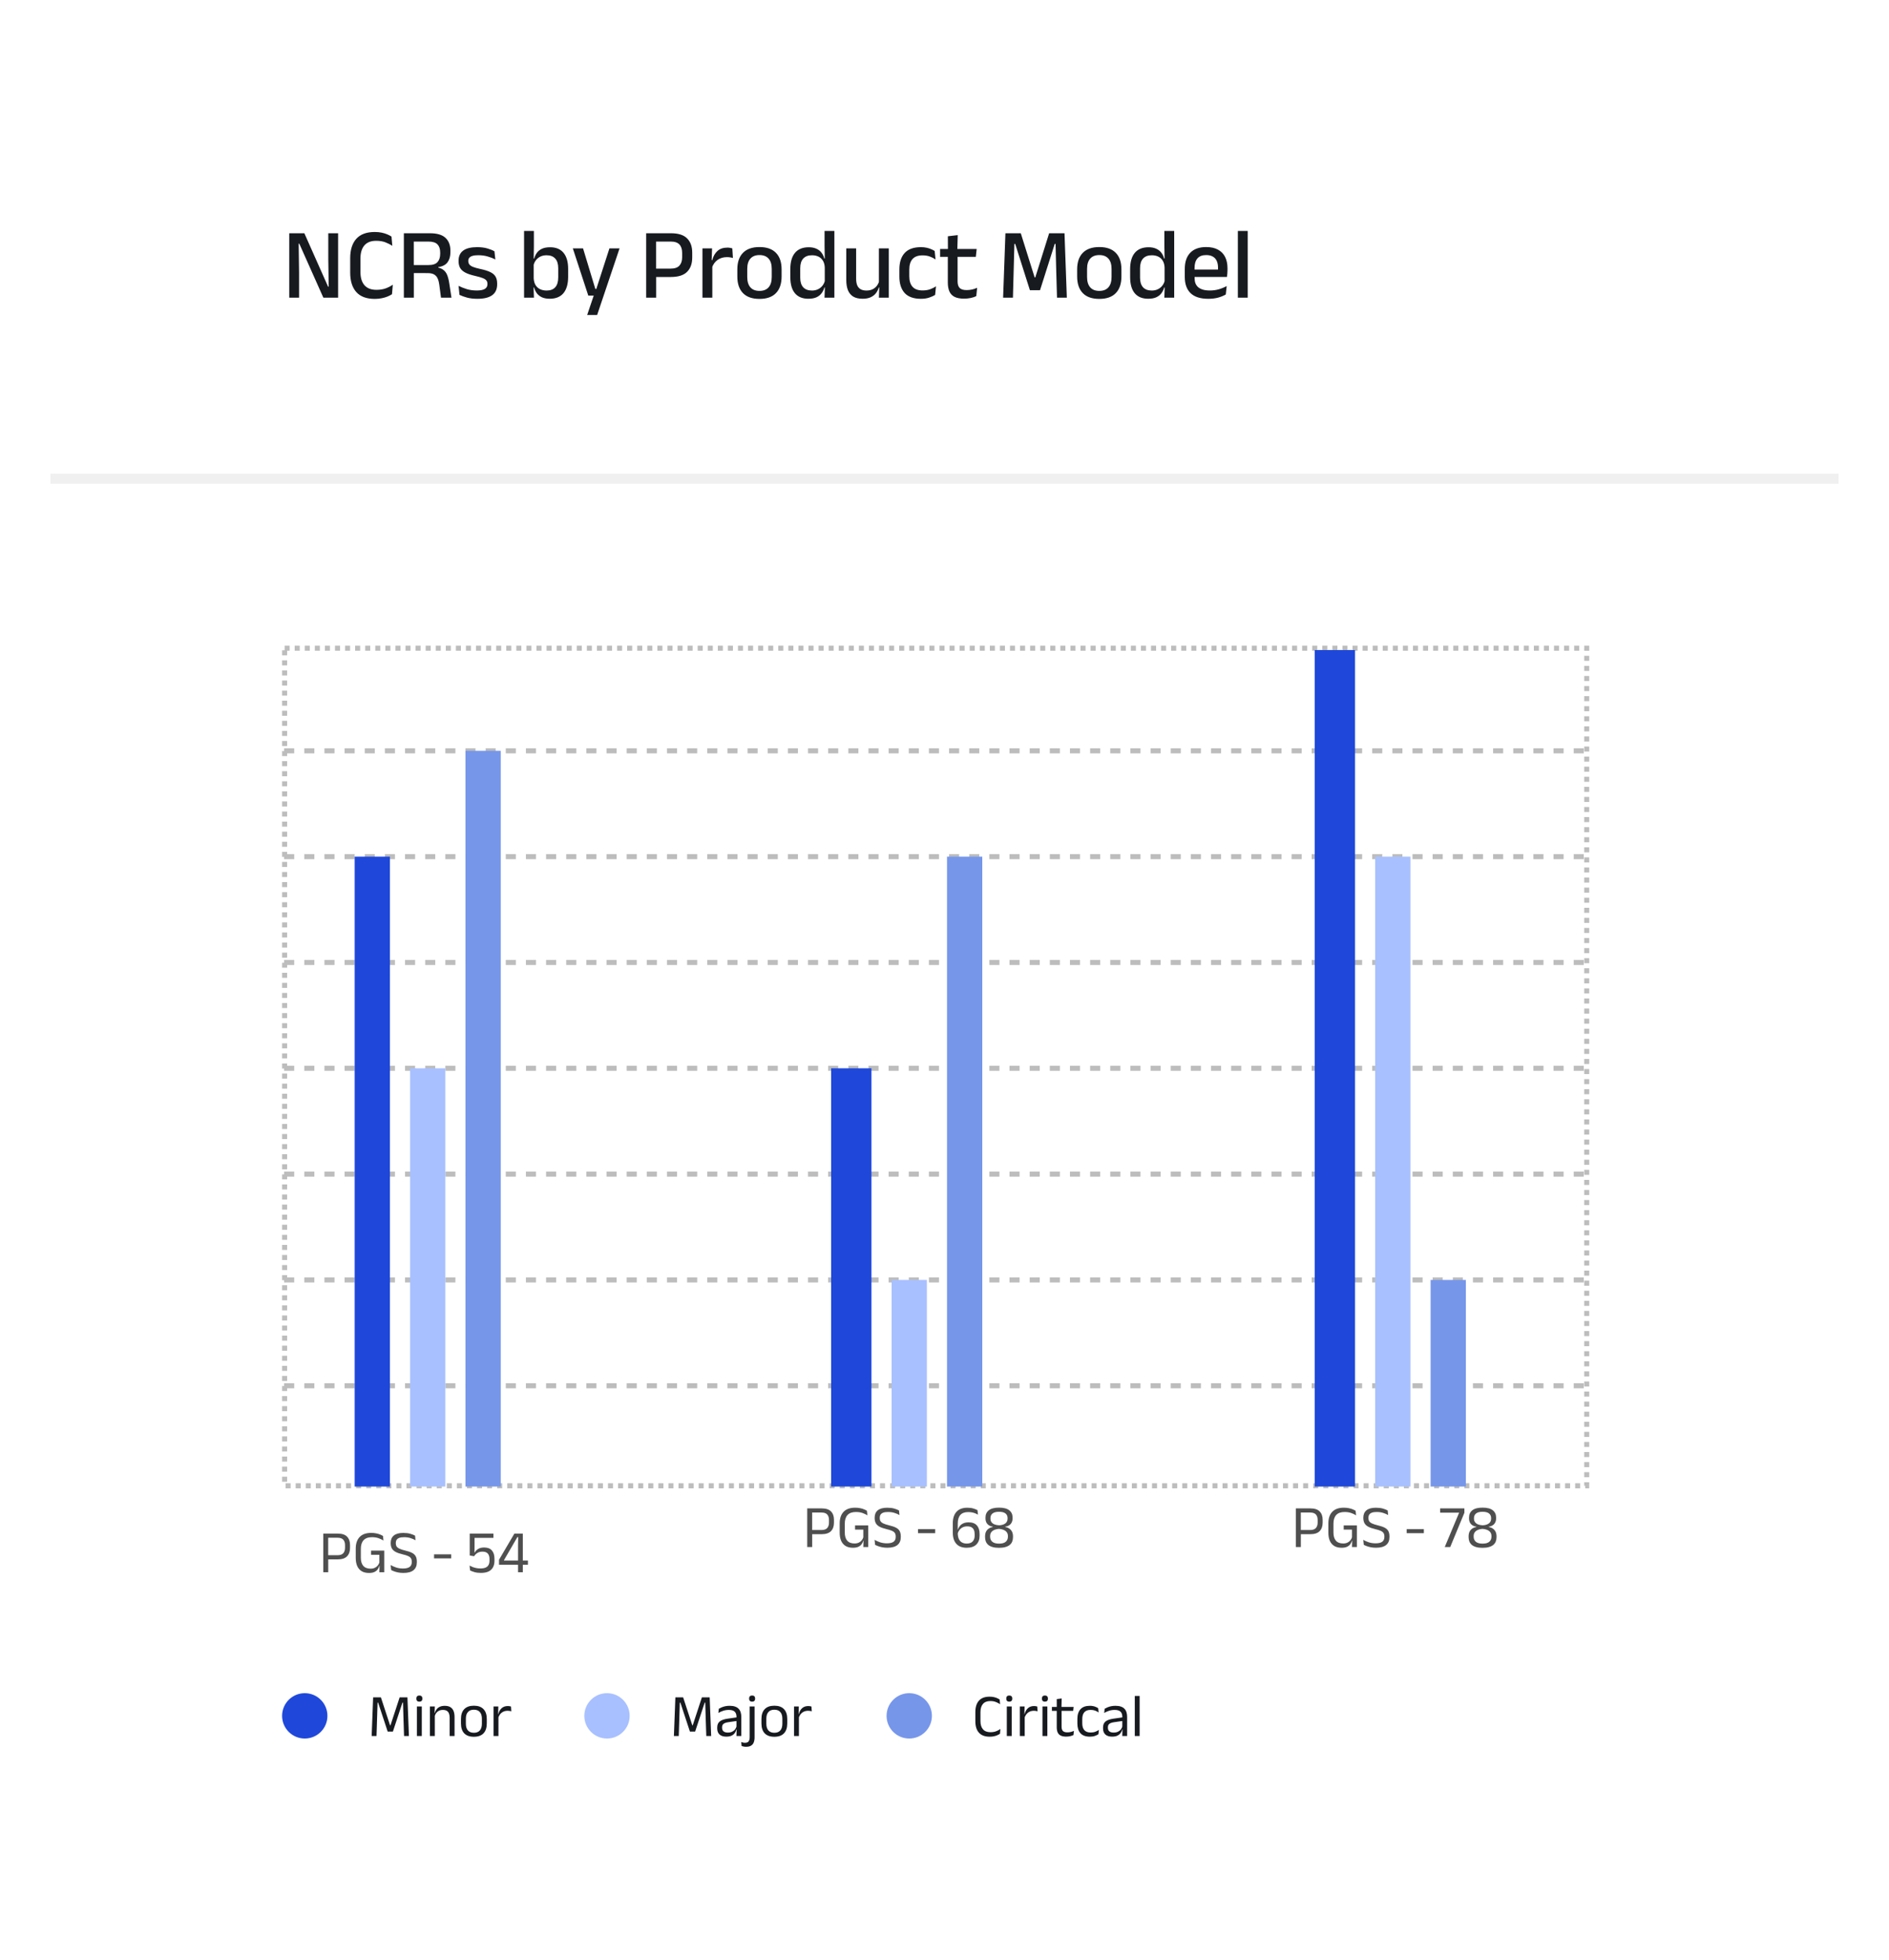 <svg width="375" height="389" viewBox="0 0 375 389" fill="none" xmlns="http://www.w3.org/2000/svg">
<g filter="url(#filter0_d_64_6815)">
<rect x="10" y="8" width="355" height="369" rx="14" fill="white"/>
</g>
<path d="M60.42 46.286L65.13 56.886H65.25L65.17 51.366V46.286H67.12V59.066H64.19L59.41 48.346H59.29L59.37 54.096V59.066H57.42V46.286H60.42ZM74.399 59.316C72.766 59.316 71.542 58.863 70.729 57.956C69.922 57.05 69.519 55.76 69.519 54.086V51.246C69.519 49.58 69.922 48.296 70.729 47.396C71.542 46.489 72.766 46.036 74.399 46.036C74.899 46.036 75.356 46.08 75.769 46.166C76.182 46.253 76.552 46.366 76.879 46.506C77.206 46.646 77.486 46.793 77.719 46.946L77.879 48.786C77.486 48.52 77.029 48.286 76.509 48.086C75.989 47.886 75.376 47.786 74.669 47.786C73.642 47.786 72.866 48.09 72.339 48.696C71.819 49.303 71.559 50.163 71.559 51.276V54.016C71.559 55.123 71.822 55.983 72.349 56.596C72.882 57.209 73.676 57.516 74.729 57.516C75.422 57.516 76.036 57.419 76.569 57.226C77.109 57.026 77.579 56.783 77.979 56.496L77.819 58.386C77.586 58.539 77.299 58.69 76.959 58.836C76.626 58.976 76.242 59.09 75.809 59.176C75.382 59.27 74.912 59.316 74.399 59.316ZM87.544 59.066L87.204 56.476C87.144 56.003 87.037 55.599 86.884 55.266C86.737 54.926 86.507 54.663 86.194 54.476C85.881 54.289 85.444 54.196 84.884 54.196L81.554 54.186V52.606L85.094 52.596C85.914 52.596 86.501 52.4 86.854 52.006C87.207 51.613 87.384 51.066 87.384 50.366V50.086C87.384 49.4 87.204 48.87 86.844 48.496C86.484 48.123 85.887 47.936 85.054 47.936H81.514V46.286H85.334C86.754 46.286 87.787 46.59 88.434 47.196C89.087 47.803 89.414 48.65 89.414 49.736V50.056C89.414 50.863 89.227 51.523 88.854 52.036C88.487 52.55 87.871 52.873 87.004 53.006V53.266L86.164 52.976C86.904 53.029 87.474 53.19 87.874 53.456C88.281 53.723 88.577 54.09 88.764 54.556C88.951 55.023 89.094 55.59 89.194 56.256L89.624 59.066H87.544ZM80.174 59.066V46.286H82.144V53.156L82.154 53.906V59.066H80.174ZM94.775 59.296C93.988 59.296 93.298 59.216 92.705 59.056C92.112 58.889 91.615 58.709 91.215 58.516L91.035 56.726C91.528 56.973 92.072 57.19 92.665 57.376C93.258 57.556 93.925 57.646 94.665 57.646C95.378 57.646 95.905 57.543 96.245 57.336C96.592 57.123 96.765 56.809 96.765 56.396V56.316C96.765 56.05 96.695 55.83 96.555 55.656C96.415 55.476 96.165 55.316 95.805 55.176C95.452 55.036 94.948 54.893 94.295 54.746C93.475 54.559 92.828 54.34 92.355 54.086C91.882 53.833 91.542 53.523 91.335 53.156C91.135 52.783 91.035 52.336 91.035 51.816V51.726C91.035 50.846 91.342 50.179 91.955 49.726C92.568 49.273 93.488 49.046 94.715 49.046C95.488 49.046 96.162 49.13 96.735 49.296C97.308 49.463 97.782 49.653 98.155 49.866L98.335 51.496C97.888 51.256 97.378 51.056 96.805 50.896C96.238 50.73 95.608 50.646 94.915 50.646C94.442 50.646 94.062 50.693 93.775 50.786C93.488 50.873 93.282 50.999 93.155 51.166C93.028 51.326 92.965 51.52 92.965 51.746V51.816C92.965 52.063 93.032 52.279 93.165 52.466C93.298 52.646 93.535 52.809 93.875 52.956C94.222 53.096 94.702 53.233 95.315 53.366C96.142 53.539 96.802 53.743 97.295 53.976C97.788 54.209 98.145 54.51 98.365 54.876C98.585 55.236 98.695 55.703 98.695 56.276V56.426C98.695 57.38 98.368 58.096 97.715 58.576C97.062 59.056 96.082 59.296 94.775 59.296ZM109.127 59.286C108.547 59.286 108.047 59.196 107.627 59.016C107.207 58.83 106.864 58.569 106.597 58.236C106.337 57.896 106.147 57.503 106.027 57.056H105.377L105.947 55.206C105.974 55.753 106.097 56.209 106.317 56.576C106.537 56.936 106.837 57.206 107.217 57.386C107.597 57.566 108.03 57.656 108.517 57.656C109.264 57.656 109.834 57.44 110.227 57.006C110.62 56.566 110.817 55.913 110.817 55.046V53.216C110.817 52.376 110.617 51.739 110.217 51.306C109.824 50.873 109.25 50.656 108.497 50.656C108.037 50.656 107.63 50.743 107.277 50.916C106.924 51.09 106.63 51.326 106.397 51.626C106.17 51.919 106.01 52.256 105.917 52.636L105.487 51.296H106.047C106.16 50.883 106.337 50.51 106.577 50.176C106.824 49.836 107.16 49.566 107.587 49.366C108.014 49.166 108.554 49.066 109.207 49.066C110.374 49.066 111.26 49.433 111.867 50.166C112.48 50.9 112.787 51.969 112.787 53.376V54.926C112.787 56.346 112.477 57.429 111.857 58.176C111.237 58.916 110.327 59.286 109.127 59.286ZM104.037 59.066V45.826H105.987V48.946L105.937 51.756L105.947 52.096V56.156L105.917 56.776L105.997 59.066H104.037ZM119.274 57.336L118.234 57.786L120.984 49.286H122.994L118.544 62.506H116.564L118.114 57.916L118.994 58.656H116.784L113.714 49.286H115.744L118.184 57.336H119.274ZM129.599 54.966V53.306H133.129C133.929 53.306 134.509 53.109 134.869 52.716C135.236 52.316 135.419 51.763 135.419 51.056V50.186C135.419 49.459 135.239 48.903 134.879 48.516C134.519 48.13 133.943 47.936 133.149 47.936H129.589V46.286H133.189C134.656 46.286 135.726 46.626 136.399 47.306C137.079 47.98 137.419 48.923 137.419 50.136V51.106C137.419 52.319 137.079 53.266 136.399 53.946C135.719 54.626 134.646 54.966 133.179 54.966H129.599ZM128.279 59.066V46.286H130.249V53.796L130.259 54.696V59.066H128.279ZM141.327 53.156L140.907 51.626H141.387C141.594 50.853 141.94 50.246 142.427 49.806C142.914 49.359 143.577 49.136 144.417 49.136C144.617 49.136 144.794 49.153 144.947 49.186C145.107 49.213 145.25 49.246 145.377 49.286L145.497 51.196C145.337 51.143 145.157 51.103 144.957 51.076C144.757 51.043 144.54 51.026 144.307 51.026C143.594 51.026 142.977 51.209 142.457 51.576C141.937 51.943 141.56 52.469 141.327 53.156ZM139.447 59.066V49.286H141.357L141.267 52.136L141.407 52.276V59.066H139.447ZM150.772 59.316C149.332 59.316 148.238 58.933 147.492 58.166C146.745 57.4 146.372 56.296 146.372 54.856V53.466C146.372 52.033 146.745 50.936 147.492 50.176C148.238 49.41 149.332 49.026 150.772 49.026C152.212 49.026 153.302 49.41 154.042 50.176C154.788 50.936 155.162 52.033 155.162 53.466V54.856C155.162 56.296 154.788 57.4 154.042 58.166C153.302 58.933 152.212 59.316 150.772 59.316ZM150.772 57.726C151.565 57.726 152.168 57.489 152.582 57.016C152.995 56.543 153.202 55.863 153.202 54.976V53.346C153.202 52.466 152.995 51.793 152.582 51.326C152.168 50.853 151.565 50.616 150.772 50.616C149.978 50.616 149.375 50.853 148.962 51.326C148.548 51.793 148.342 52.466 148.342 53.346V54.976C148.342 55.863 148.548 56.543 148.962 57.016C149.375 57.489 149.978 57.726 150.772 57.726ZM160.47 59.286C159.303 59.286 158.413 58.919 157.8 58.186C157.193 57.453 156.89 56.383 156.89 54.976V53.426C156.89 52.006 157.196 50.926 157.81 50.186C158.43 49.44 159.343 49.066 160.55 49.066C161.13 49.066 161.626 49.16 162.04 49.346C162.46 49.526 162.8 49.783 163.06 50.116C163.326 50.45 163.516 50.843 163.63 51.296H164.28L163.73 53.106C163.71 52.573 163.593 52.126 163.38 51.766C163.166 51.4 162.873 51.123 162.5 50.936C162.126 50.749 161.69 50.656 161.19 50.656C160.436 50.656 159.86 50.873 159.46 51.306C159.06 51.739 158.86 52.383 158.86 53.236V55.106C158.86 55.94 159.056 56.573 159.45 57.006C159.85 57.44 160.43 57.656 161.19 57.656C161.65 57.656 162.053 57.569 162.4 57.396C162.753 57.223 163.046 56.986 163.28 56.686C163.513 56.386 163.673 56.05 163.76 55.676L164.22 57.056H163.65C163.543 57.463 163.363 57.836 163.11 58.176C162.863 58.516 162.526 58.786 162.1 58.986C161.673 59.186 161.13 59.286 160.47 59.286ZM163.68 59.066L163.76 56.776L163.73 56.156V52.096L163.74 51.716L163.69 48.946V45.826H165.64V59.066H163.68ZM169.959 49.286V55.326C169.959 55.793 170.022 56.203 170.149 56.556C170.282 56.903 170.499 57.173 170.799 57.366C171.099 57.559 171.502 57.656 172.009 57.656C172.489 57.656 172.899 57.569 173.239 57.396C173.586 57.223 173.869 56.989 174.089 56.696C174.309 56.396 174.462 56.063 174.549 55.696L174.869 57.056H174.449C174.336 57.463 174.149 57.836 173.889 58.176C173.629 58.516 173.282 58.786 172.849 58.986C172.416 59.186 171.879 59.286 171.239 59.286C170.479 59.286 169.859 59.143 169.379 58.856C168.906 58.563 168.556 58.139 168.329 57.586C168.109 57.026 167.999 56.346 167.999 55.546V49.286H169.959ZM176.439 49.286V59.066H174.479L174.559 56.776L174.479 56.656V49.286H176.439ZM182.83 59.296C181.376 59.296 180.296 58.913 179.59 58.146C178.89 57.373 178.54 56.283 178.54 54.876V53.466C178.54 52.053 178.893 50.963 179.6 50.196C180.306 49.429 181.383 49.046 182.83 49.046C183.23 49.046 183.596 49.083 183.93 49.156C184.27 49.23 184.576 49.326 184.85 49.446C185.123 49.559 185.356 49.679 185.55 49.806L185.72 51.486C185.4 51.26 185.03 51.069 184.61 50.916C184.19 50.756 183.7 50.676 183.14 50.676C182.246 50.676 181.583 50.919 181.15 51.406C180.723 51.886 180.51 52.586 180.51 53.506V54.826C180.51 55.726 180.723 56.419 181.15 56.906C181.583 57.393 182.246 57.636 183.14 57.636C183.706 57.636 184.206 57.559 184.64 57.406C185.073 57.246 185.463 57.053 185.81 56.826L185.64 58.526C185.333 58.719 184.94 58.896 184.46 59.056C183.986 59.216 183.443 59.296 182.83 59.296ZM191.388 59.266C190.608 59.266 189.981 59.15 189.508 58.916C189.034 58.676 188.691 58.319 188.478 57.846C188.264 57.366 188.158 56.77 188.158 56.056V50.076H190.098V55.826C190.098 56.426 190.234 56.866 190.508 57.146C190.781 57.426 191.241 57.566 191.888 57.566C192.274 57.566 192.644 57.526 192.998 57.446C193.351 57.366 193.678 57.253 193.978 57.106L193.808 58.766C193.488 58.926 193.118 59.05 192.698 59.136C192.278 59.223 191.841 59.266 191.388 59.266ZM186.628 50.966V49.406H193.888L193.718 50.966H186.628ZM188.178 49.576L188.168 46.886L190.128 46.656L190.048 49.576H188.178ZM199.134 59.066L199.594 46.286H202.644L205.394 55.046H205.524L208.274 46.286H211.324L211.784 59.066H209.834L209.684 53.956L209.544 48.396H209.384L206.464 57.586H204.454L201.534 48.396H201.374L201.224 53.966L201.084 59.066H199.134ZM218.233 59.316C216.793 59.316 215.699 58.933 214.953 58.166C214.206 57.4 213.833 56.296 213.833 54.856V53.466C213.833 52.033 214.206 50.936 214.953 50.176C215.699 49.41 216.793 49.026 218.233 49.026C219.673 49.026 220.763 49.41 221.503 50.176C222.249 50.936 222.623 52.033 222.623 53.466V54.856C222.623 56.296 222.249 57.4 221.503 58.166C220.763 58.933 219.673 59.316 218.233 59.316ZM218.233 57.726C219.026 57.726 219.629 57.489 220.043 57.016C220.456 56.543 220.663 55.863 220.663 54.976V53.346C220.663 52.466 220.456 51.793 220.043 51.326C219.629 50.853 219.026 50.616 218.233 50.616C217.439 50.616 216.836 50.853 216.423 51.326C216.009 51.793 215.803 52.466 215.803 53.346V54.976C215.803 55.863 216.009 56.543 216.423 57.016C216.836 57.489 217.439 57.726 218.233 57.726ZM227.93 59.286C226.764 59.286 225.874 58.919 225.26 58.186C224.654 57.453 224.35 56.383 224.35 54.976V53.426C224.35 52.006 224.657 50.926 225.27 50.186C225.89 49.44 226.804 49.066 228.01 49.066C228.59 49.066 229.087 49.16 229.5 49.346C229.92 49.526 230.26 49.783 230.52 50.116C230.787 50.45 230.977 50.843 231.09 51.296H231.74L231.19 53.106C231.17 52.573 231.054 52.126 230.84 51.766C230.627 51.4 230.334 51.123 229.96 50.936C229.587 50.749 229.15 50.656 228.65 50.656C227.897 50.656 227.32 50.873 226.92 51.306C226.52 51.739 226.32 52.383 226.32 53.236V55.106C226.32 55.94 226.517 56.573 226.91 57.006C227.31 57.44 227.89 57.656 228.65 57.656C229.11 57.656 229.514 57.569 229.86 57.396C230.214 57.223 230.507 56.986 230.74 56.686C230.974 56.386 231.134 56.05 231.22 55.676L231.68 57.056H231.11C231.004 57.463 230.824 57.836 230.57 58.176C230.324 58.516 229.987 58.786 229.56 58.986C229.134 59.186 228.59 59.286 227.93 59.286ZM231.14 59.066L231.22 56.776L231.19 56.156V52.096L231.2 51.716L231.15 48.946V45.826H233.1V59.066H231.14ZM239.87 59.296C238.31 59.296 237.14 58.926 236.36 58.186C235.587 57.44 235.2 56.366 235.2 54.966V53.366C235.2 51.986 235.56 50.919 236.28 50.166C237.007 49.406 238.063 49.026 239.45 49.026C240.39 49.026 241.173 49.2 241.8 49.546C242.427 49.886 242.897 50.37 243.21 50.996C243.523 51.623 243.68 52.366 243.68 53.226V53.596C243.68 53.823 243.67 54.053 243.65 54.286C243.63 54.52 243.603 54.743 243.57 54.956H241.77C241.783 54.609 241.79 54.283 241.79 53.976C241.797 53.669 241.8 53.389 241.8 53.136C241.8 52.596 241.713 52.139 241.54 51.766C241.367 51.393 241.107 51.109 240.76 50.916C240.413 50.716 239.977 50.616 239.45 50.616C238.67 50.616 238.09 50.84 237.71 51.286C237.33 51.726 237.14 52.356 237.14 53.176V54.096L237.15 54.326V55.196C237.15 55.563 237.203 55.896 237.31 56.196C237.423 56.496 237.6 56.756 237.84 56.976C238.087 57.19 238.403 57.356 238.79 57.476C239.177 57.59 239.647 57.646 240.2 57.646C240.827 57.646 241.413 57.566 241.96 57.406C242.513 57.246 243.033 57.033 243.52 56.766L243.34 58.436C242.9 58.696 242.387 58.906 241.8 59.066C241.22 59.219 240.577 59.296 239.87 59.296ZM236.24 54.956V53.486H243.17V54.956H236.24ZM245.737 59.066V45.826H247.697V59.066H245.737Z" fill="#171A1F"/>
<path d="M10 95H365" stroke="#F0F0F0" stroke-width="2"/>
<circle cx="60.5" cy="340.5" r="4.5" fill="#1F48DA"/>
<path d="M73.78 344.5L74.074 336.832H75.616L77.434 342.376H77.518L79.336 336.832H80.884L81.178 344.5H80.212L80.104 341.266L80.002 337.87H79.894L77.998 343.618H76.96L75.064 337.87H74.956L74.848 341.272L74.746 344.5H73.78ZM82.763 344.5V338.644H83.735V344.5H82.763ZM83.249 337.684C83.049 337.684 82.899 337.632 82.799 337.528C82.703 337.42 82.655 337.274 82.655 337.09V337.06C82.655 336.872 82.703 336.726 82.799 336.622C82.899 336.518 83.049 336.466 83.249 336.466C83.449 336.466 83.599 336.518 83.699 336.622C83.799 336.726 83.849 336.872 83.849 337.06V337.09C83.849 337.278 83.799 337.424 83.699 337.528C83.599 337.632 83.449 337.684 83.249 337.684ZM89.265 344.5V340.858C89.265 340.542 89.221 340.27 89.133 340.042C89.049 339.814 88.909 339.638 88.713 339.514C88.521 339.386 88.257 339.322 87.921 339.322C87.613 339.322 87.345 339.38 87.117 339.496C86.893 339.612 86.711 339.77 86.571 339.97C86.431 340.166 86.333 340.39 86.277 340.642L86.103 339.952H86.313C86.377 339.688 86.489 339.448 86.649 339.232C86.809 339.012 87.023 338.838 87.291 338.71C87.563 338.578 87.895 338.512 88.287 338.512C88.751 338.512 89.125 338.6 89.409 338.776C89.697 338.952 89.907 339.206 90.039 339.538C90.171 339.866 90.237 340.27 90.237 340.75V344.5H89.265ZM85.347 344.5V338.644H86.319L86.277 340.048L86.319 340.102V344.5H85.347ZM94.073 344.65C93.233 344.65 92.595 344.424 92.159 343.972C91.727 343.516 91.511 342.862 91.511 342.01V341.116C91.511 340.268 91.729 339.618 92.165 339.166C92.601 338.714 93.237 338.488 94.073 338.488C94.913 338.488 95.549 338.714 95.981 339.166C96.417 339.618 96.635 340.268 96.635 341.116V342.01C96.635 342.862 96.417 343.516 95.981 343.972C95.549 344.424 94.913 344.65 94.073 344.65ZM94.073 343.858C94.593 343.858 94.987 343.704 95.255 343.396C95.527 343.088 95.663 342.644 95.663 342.064V341.062C95.663 340.486 95.527 340.046 95.255 339.742C94.987 339.434 94.593 339.28 94.073 339.28C93.557 339.28 93.163 339.434 92.891 339.742C92.619 340.046 92.483 340.486 92.483 341.062V342.064C92.483 342.644 92.619 343.088 92.891 343.396C93.163 343.704 93.557 343.858 94.073 343.858ZM98.903 340.918L98.681 340.168L98.921 340.156C99.049 339.66 99.269 339.27 99.582 338.986C99.894 338.698 100.308 338.554 100.824 338.554C100.952 338.554 101.066 338.564 101.166 338.584C101.27 338.604 101.362 338.628 101.442 338.656L101.502 339.598C101.402 339.566 101.29 339.54 101.166 339.52C101.046 339.5 100.912 339.49 100.764 339.49C100.324 339.49 99.939 339.612 99.612 339.856C99.287 340.1 99.052 340.454 98.903 340.918ZM97.98 344.5V338.644H98.927L98.879 340.372L98.951 340.444V344.5H97.98Z" fill="#171A1F"/>
<circle cx="120.5" cy="340.5" r="4.5" fill="#A8C0FF"/>
<path d="M133.78 344.5L134.074 336.832H135.616L137.434 342.376H137.518L139.336 336.832H140.884L141.178 344.5H140.212L140.104 341.266L140.002 337.87H139.894L137.998 343.618H136.96L135.064 337.87H134.956L134.848 341.272L134.746 344.5H133.78ZM146.196 344.5L146.238 343.078L146.202 342.928V341.062L146.208 340.72C146.208 340.244 146.086 339.892 145.842 339.664C145.602 339.436 145.22 339.322 144.696 339.322C144.276 339.322 143.89 339.382 143.538 339.502C143.19 339.622 142.88 339.762 142.608 339.922L142.698 339.094C142.85 339.002 143.03 338.912 143.238 338.824C143.45 338.732 143.69 338.656 143.958 338.596C144.23 338.536 144.528 338.506 144.852 338.506C145.272 338.506 145.628 338.558 145.92 338.662C146.216 338.762 146.454 338.908 146.634 339.1C146.818 339.292 146.952 339.524 147.036 339.796C147.12 340.068 147.162 340.372 147.162 340.708V344.5H146.196ZM144.18 344.626C143.6 344.626 143.154 344.486 142.842 344.206C142.534 343.922 142.38 343.518 142.38 342.994V342.82C142.38 342.28 142.546 341.878 142.878 341.614C143.214 341.346 143.746 341.16 144.474 341.056L146.328 340.792L146.382 341.5L144.594 341.758C144.146 341.822 143.826 341.932 143.634 342.088C143.442 342.24 143.346 342.466 143.346 342.766V342.862C143.346 343.17 143.44 343.406 143.628 343.57C143.82 343.734 144.106 343.816 144.486 343.816C144.822 343.816 145.11 343.758 145.35 343.642C145.59 343.526 145.784 343.37 145.932 343.174C146.08 342.978 146.18 342.76 146.232 342.52L146.382 343.18H146.196C146.14 343.436 146.034 343.674 145.878 343.894C145.726 344.114 145.512 344.292 145.236 344.428C144.96 344.56 144.608 344.626 144.18 344.626ZM148.825 343.702V338.644H149.797V343.702H148.825ZM149.311 337.684C149.111 337.684 148.961 337.632 148.861 337.528C148.761 337.42 148.711 337.274 148.711 337.09V337.06C148.711 336.872 148.761 336.726 148.861 336.622C148.961 336.518 149.111 336.466 149.311 336.466C149.511 336.466 149.659 336.518 149.755 336.622C149.855 336.726 149.905 336.872 149.905 337.06V337.09C149.905 337.278 149.855 337.424 149.755 337.528C149.659 337.632 149.511 337.684 149.311 337.684ZM148.105 346.642C147.937 346.642 147.777 346.626 147.625 346.594C147.469 346.566 147.337 346.532 147.229 346.492L147.145 345.688C147.257 345.74 147.375 345.778 147.499 345.802C147.619 345.83 147.747 345.844 147.883 345.844C148.243 345.844 148.489 345.746 148.621 345.55C148.757 345.358 148.825 345.08 148.825 344.716V342.862H149.797V344.764C149.797 345.156 149.741 345.492 149.629 345.772C149.521 346.052 149.343 346.266 149.095 346.414C148.851 346.566 148.521 346.642 148.105 346.642ZM153.722 344.65C152.882 344.65 152.244 344.424 151.808 343.972C151.376 343.516 151.16 342.862 151.16 342.01V341.116C151.16 340.268 151.378 339.618 151.814 339.166C152.25 338.714 152.886 338.488 153.722 338.488C154.562 338.488 155.198 338.714 155.63 339.166C156.066 339.618 156.284 340.268 156.284 341.116V342.01C156.284 342.862 156.066 343.516 155.63 343.972C155.198 344.424 154.562 344.65 153.722 344.65ZM153.722 343.858C154.242 343.858 154.636 343.704 154.904 343.396C155.176 343.088 155.312 342.644 155.312 342.064V341.062C155.312 340.486 155.176 340.046 154.904 339.742C154.636 339.434 154.242 339.28 153.722 339.28C153.206 339.28 152.812 339.434 152.54 339.742C152.268 340.046 152.132 340.486 152.132 341.062V342.064C152.132 342.644 152.268 343.088 152.54 343.396C152.812 343.704 153.206 343.858 153.722 343.858ZM158.552 340.918L158.33 340.168L158.57 340.156C158.698 339.66 158.918 339.27 159.23 338.986C159.542 338.698 159.956 338.554 160.472 338.554C160.6 338.554 160.714 338.564 160.814 338.584C160.918 338.604 161.01 338.628 161.09 338.656L161.15 339.598C161.05 339.566 160.938 339.54 160.814 339.52C160.694 339.5 160.56 339.49 160.412 339.49C159.972 339.49 159.588 339.612 159.26 339.856C158.936 340.1 158.7 340.454 158.552 340.918ZM157.628 344.5V338.644H158.576L158.528 340.372L158.6 340.444V344.5H157.628Z" fill="#171A1F"/>
<circle cx="180.5" cy="340.5" r="4.5" fill="#7696EA"/>
<path d="M196.468 344.638C195.52 344.638 194.808 344.372 194.332 343.84C193.86 343.308 193.624 342.552 193.624 341.572V339.754C193.624 338.774 193.86 338.02 194.332 337.492C194.804 336.96 195.512 336.694 196.456 336.694C196.76 336.694 197.036 336.722 197.284 336.778C197.536 336.834 197.76 336.906 197.956 336.994C198.152 337.082 198.318 337.174 198.454 337.27L198.538 338.194C198.302 338.026 198.024 337.88 197.704 337.756C197.388 337.628 197.016 337.564 196.588 337.564C195.944 337.564 195.458 337.756 195.13 338.14C194.802 338.52 194.638 339.062 194.638 339.766V341.536C194.638 342.236 194.804 342.78 195.136 343.168C195.468 343.552 195.964 343.744 196.624 343.744C197.048 343.744 197.422 343.682 197.746 343.558C198.074 343.434 198.358 343.282 198.598 343.102L198.514 344.05C198.378 344.146 198.21 344.24 198.01 344.332C197.81 344.424 197.58 344.498 197.32 344.554C197.064 344.61 196.78 344.638 196.468 344.638ZM199.869 344.5V338.644H200.841V344.5H199.869ZM200.355 337.684C200.155 337.684 200.005 337.632 199.905 337.528C199.809 337.42 199.761 337.274 199.761 337.09V337.06C199.761 336.872 199.809 336.726 199.905 336.622C200.005 336.518 200.155 336.466 200.355 336.466C200.555 336.466 200.705 336.518 200.805 336.622C200.905 336.726 200.955 336.872 200.955 337.06V337.09C200.955 337.278 200.905 337.424 200.805 337.528C200.705 337.632 200.555 337.684 200.355 337.684ZM203.376 340.918L203.154 340.168L203.394 340.156C203.522 339.66 203.742 339.27 204.054 338.986C204.366 338.698 204.78 338.554 205.296 338.554C205.424 338.554 205.538 338.564 205.638 338.584C205.742 338.604 205.834 338.628 205.914 338.656L205.974 339.598C205.874 339.566 205.762 339.54 205.638 339.52C205.518 339.5 205.384 339.49 205.236 339.49C204.796 339.49 204.412 339.612 204.084 339.856C203.76 340.1 203.524 340.454 203.376 340.918ZM202.452 344.5V338.644H203.4L203.352 340.372L203.424 340.444V344.5H202.452ZM206.947 344.5V338.644H207.919V344.5H206.947ZM207.433 337.684C207.233 337.684 207.083 337.632 206.983 337.528C206.887 337.42 206.839 337.274 206.839 337.09V337.06C206.839 336.872 206.887 336.726 206.983 336.622C207.083 336.518 207.233 336.466 207.433 336.466C207.633 336.466 207.783 336.518 207.883 336.622C207.983 336.726 208.033 336.872 208.033 337.06V337.09C208.033 337.278 207.983 337.424 207.883 337.528C207.783 337.632 207.633 337.684 207.433 337.684ZM211.66 344.62C211.208 344.62 210.844 344.552 210.568 344.416C210.292 344.28 210.092 344.074 209.968 343.798C209.844 343.522 209.782 343.178 209.782 342.766V339.07H210.742V342.652C210.742 343.036 210.83 343.32 211.006 343.504C211.182 343.684 211.478 343.774 211.894 343.774C212.13 343.774 212.356 343.748 212.572 343.696C212.792 343.644 212.998 343.57 213.19 343.474L213.1 344.308C212.912 344.404 212.692 344.48 212.44 344.536C212.188 344.592 211.928 344.62 211.66 344.62ZM208.822 339.508V338.728H213.13L213.04 339.508H208.822ZM209.788 338.824L209.782 337.18L210.76 337.054L210.718 338.824H209.788ZM216.368 344.632C215.528 344.632 214.902 344.406 214.49 343.954C214.082 343.498 213.878 342.854 213.878 342.022V341.11C213.878 340.274 214.084 339.632 214.496 339.184C214.908 338.732 215.532 338.506 216.368 338.506C216.616 338.506 216.842 338.53 217.046 338.578C217.25 338.622 217.432 338.682 217.592 338.758C217.756 338.83 217.894 338.906 218.006 338.986L218.09 339.832C217.902 339.688 217.678 339.566 217.418 339.466C217.162 339.366 216.86 339.316 216.512 339.316C215.952 339.316 215.534 339.472 215.258 339.784C214.986 340.092 214.85 340.542 214.85 341.134V341.998C214.85 342.578 214.986 343.024 215.258 343.336C215.534 343.648 215.952 343.804 216.512 343.804C216.872 343.804 217.182 343.754 217.442 343.654C217.706 343.554 217.94 343.432 218.144 343.288L218.054 344.146C217.878 344.266 217.648 344.378 217.364 344.482C217.08 344.582 216.748 344.632 216.368 344.632ZM222.789 344.5L222.831 343.078L222.795 342.928V341.062L222.801 340.72C222.801 340.244 222.679 339.892 222.435 339.664C222.195 339.436 221.813 339.322 221.289 339.322C220.869 339.322 220.483 339.382 220.131 339.502C219.783 339.622 219.473 339.762 219.201 339.922L219.291 339.094C219.443 339.002 219.623 338.912 219.831 338.824C220.043 338.732 220.283 338.656 220.551 338.596C220.823 338.536 221.121 338.506 221.445 338.506C221.865 338.506 222.221 338.558 222.513 338.662C222.809 338.762 223.047 338.908 223.227 339.1C223.411 339.292 223.545 339.524 223.629 339.796C223.713 340.068 223.755 340.372 223.755 340.708V344.5H222.789ZM220.773 344.626C220.193 344.626 219.747 344.486 219.435 344.206C219.127 343.922 218.973 343.518 218.973 342.994V342.82C218.973 342.28 219.139 341.878 219.471 341.614C219.807 341.346 220.339 341.16 221.067 341.056L222.921 340.792L222.975 341.5L221.187 341.758C220.739 341.822 220.419 341.932 220.227 342.088C220.035 342.24 219.939 342.466 219.939 342.766V342.862C219.939 343.17 220.033 343.406 220.221 343.57C220.413 343.734 220.699 343.816 221.079 343.816C221.415 343.816 221.703 343.758 221.943 343.642C222.183 343.526 222.377 343.37 222.525 343.174C222.673 342.978 222.773 342.76 222.825 342.52L222.975 343.18H222.789C222.733 343.436 222.627 343.674 222.471 343.894C222.319 344.114 222.105 344.292 221.829 344.428C221.553 344.56 221.201 344.626 220.773 344.626ZM225.275 344.5V336.55H226.241V344.5H225.275Z" fill="#171A1F"/>
<rect x="56.5" y="128.635" width="258.492" height="166.212" stroke="#BDBDBD" stroke-dasharray="1 1"/>
<path d="M56.406 149H315.898" stroke="#BDBDBD" stroke-dasharray="2 2"/>
<path d="M56.406 170H315.898" stroke="#BDBDBD" stroke-dasharray="2 2"/>
<path d="M56.406 191H315.898" stroke="#BDBDBD" stroke-dasharray="2 2"/>
<path d="M56.406 233H315.898" stroke="#BDBDBD" stroke-dasharray="2 2"/>
<path d="M56.406 275H315.898" stroke="#BDBDBD" stroke-dasharray="2 2"/>
<path d="M56.406 254H315.898" stroke="#BDBDBD" stroke-dasharray="2 2"/>
<path d="M56.406 212H315.898" stroke="#BDBDBD" stroke-dasharray="2 2"/>
<path d="M64.823 309.45V308.622H67.001C67.525 308.622 67.906 308.492 68.141 308.232C68.377 307.968 68.496 307.606 68.496 307.146V306.624C68.496 306.156 68.377 305.794 68.141 305.538C67.909 305.282 67.534 305.154 67.013 305.154H64.817V304.332H67.031C67.888 304.332 68.51 304.534 68.897 304.938C69.29 305.338 69.486 305.89 69.486 306.594V307.17C69.486 307.882 69.287 308.44 68.891 308.844C68.499 309.248 67.877 309.45 67.025 309.45H64.823ZM64.175 312V304.332H65.153V308.868L65.159 309.312V312H64.175ZM73.26 312.144C72.68 312.144 72.194 312.028 71.802 311.796C71.41 311.56 71.114 311.218 70.914 310.77C70.718 310.322 70.62 309.78 70.62 309.144V307.332C70.62 306.324 70.878 305.55 71.394 305.01C71.914 304.466 72.676 304.194 73.68 304.194C74.04 304.194 74.366 304.224 74.658 304.284C74.954 304.34 75.216 304.416 75.444 304.512C75.672 304.604 75.868 304.702 76.032 304.806L76.122 305.706C75.846 305.53 75.52 305.376 75.144 305.244C74.772 305.112 74.34 305.046 73.848 305.046C73.104 305.046 72.548 305.244 72.18 305.64C71.816 306.036 71.634 306.606 71.634 307.35V309.138C71.634 309.826 71.794 310.358 72.114 310.734C72.438 311.106 72.922 311.292 73.566 311.292C73.894 311.292 74.174 311.236 74.406 311.124C74.642 311.012 74.834 310.864 74.982 310.68C75.134 310.496 75.244 310.294 75.312 310.074V308.184L75.474 308.538H73.668V307.71H76.284V310.74L75.306 310.734C75.242 310.982 75.132 311.214 74.976 311.43C74.82 311.646 74.602 311.82 74.322 311.952C74.042 312.08 73.688 312.144 73.26 312.144ZM75.354 310.416H76.284V312H75.312L75.354 310.416ZM80.081 312.138C79.713 312.138 79.375 312.108 79.067 312.048C78.763 311.988 78.491 311.914 78.251 311.826C78.011 311.738 77.811 311.65 77.651 311.562L77.549 310.572C77.857 310.756 78.219 310.918 78.635 311.058C79.055 311.194 79.511 311.262 80.003 311.262C80.595 311.262 81.033 311.158 81.317 310.95C81.601 310.738 81.743 310.422 81.743 310.002V309.906C81.743 309.63 81.687 309.404 81.575 309.228C81.463 309.052 81.273 308.904 81.005 308.784C80.741 308.664 80.381 308.552 79.925 308.448C79.349 308.312 78.887 308.152 78.539 307.968C78.195 307.78 77.945 307.546 77.789 307.266C77.637 306.986 77.561 306.638 77.561 306.222V306.168C77.561 305.54 77.767 305.056 78.179 304.716C78.591 304.372 79.215 304.2 80.051 304.2C80.599 304.2 81.065 304.256 81.449 304.368C81.837 304.48 82.153 304.604 82.397 304.74L82.487 305.652C82.203 305.484 81.871 305.342 81.491 305.226C81.115 305.106 80.683 305.046 80.195 305.046C79.807 305.046 79.493 305.092 79.253 305.184C79.013 305.276 78.839 305.408 78.731 305.58C78.623 305.752 78.569 305.96 78.569 306.204V306.228C78.569 306.476 78.621 306.688 78.725 306.864C78.833 307.04 79.019 307.192 79.283 307.32C79.551 307.448 79.931 307.572 80.423 307.692C80.987 307.824 81.439 307.976 81.779 308.148C82.119 308.32 82.365 308.544 82.517 308.82C82.673 309.096 82.751 309.456 82.751 309.9V310.026C82.751 310.718 82.527 311.244 82.079 311.604C81.635 311.96 80.969 312.138 80.081 312.138ZM86.168 309.252V308.454H89.576V309.252H86.168ZM95.473 312.132C94.969 312.132 94.535 312.078 94.171 311.97C93.807 311.858 93.523 311.748 93.319 311.64L93.217 310.68C93.393 310.78 93.591 310.874 93.811 310.962C94.035 311.046 94.277 311.116 94.537 311.172C94.801 311.224 95.083 311.25 95.383 311.25C95.803 311.25 96.145 311.192 96.409 311.076C96.673 310.956 96.865 310.782 96.985 310.554C97.109 310.322 97.171 310.046 97.171 309.726V309.348C97.171 308.896 97.059 308.544 96.835 308.292C96.611 308.04 96.259 307.914 95.779 307.914C95.395 307.914 95.067 307.996 94.795 308.16C94.523 308.32 94.297 308.542 94.117 308.826L93.247 308.676V304.332H97.951V305.178H94.207V307.014L94.189 308.112L94.219 308.106C94.379 307.814 94.613 307.572 94.921 307.38C95.229 307.188 95.627 307.092 96.115 307.092C96.803 307.092 97.315 307.288 97.651 307.68C97.991 308.072 98.161 308.618 98.161 309.318V309.738C98.161 310.226 98.065 310.65 97.873 311.01C97.685 311.37 97.393 311.648 96.997 311.844C96.601 312.036 96.093 312.132 95.473 312.132ZM102.84 312V306.726L102.87 305.028H102.708L100.056 309.594V310.05L99.672 309.678H104.802V310.518H99.067V309.522L102.114 304.332H103.788V312H102.84Z" fill="#4F4F4F"/>
<path d="M160.896 304.45V303.622H163.074C163.598 303.622 163.978 303.492 164.214 303.232C164.45 302.968 164.568 302.606 164.568 302.146V301.624C164.568 301.156 164.45 300.794 164.214 300.538C163.982 300.282 163.606 300.154 163.086 300.154H160.89V299.332H163.104C163.96 299.332 164.582 299.534 164.97 299.938C165.362 300.338 165.558 300.89 165.558 301.594V302.17C165.558 302.882 165.36 303.44 164.964 303.844C164.572 304.248 163.95 304.45 163.098 304.45H160.896ZM160.248 307V299.332H161.226V303.868L161.232 304.312V307H160.248ZM169.332 307.144C168.752 307.144 168.266 307.028 167.874 306.796C167.482 306.56 167.186 306.218 166.986 305.77C166.79 305.322 166.692 304.78 166.692 304.144V302.332C166.692 301.324 166.95 300.55 167.466 300.01C167.986 299.466 168.748 299.194 169.752 299.194C170.112 299.194 170.438 299.224 170.73 299.284C171.026 299.34 171.288 299.416 171.516 299.512C171.744 299.604 171.94 299.702 172.104 299.806L172.194 300.706C171.918 300.53 171.592 300.376 171.216 300.244C170.844 300.112 170.412 300.046 169.92 300.046C169.176 300.046 168.62 300.244 168.252 300.64C167.888 301.036 167.706 301.606 167.706 302.35V304.138C167.706 304.826 167.866 305.358 168.186 305.734C168.51 306.106 168.994 306.292 169.638 306.292C169.966 306.292 170.246 306.236 170.478 306.124C170.714 306.012 170.906 305.864 171.054 305.68C171.206 305.496 171.316 305.294 171.384 305.074V303.184L171.546 303.538H169.74V302.71H172.356V305.74L171.378 305.734C171.314 305.982 171.204 306.214 171.048 306.43C170.892 306.646 170.674 306.82 170.394 306.952C170.114 307.08 169.76 307.144 169.332 307.144ZM171.426 305.416H172.356V307H171.384L171.426 305.416ZM176.153 307.138C175.785 307.138 175.447 307.108 175.139 307.048C174.835 306.988 174.563 306.914 174.323 306.826C174.083 306.738 173.883 306.65 173.723 306.562L173.621 305.572C173.929 305.756 174.291 305.918 174.707 306.058C175.127 306.194 175.583 306.262 176.075 306.262C176.667 306.262 177.105 306.158 177.389 305.95C177.673 305.738 177.815 305.422 177.815 305.002V304.906C177.815 304.63 177.759 304.404 177.647 304.228C177.535 304.052 177.345 303.904 177.077 303.784C176.813 303.664 176.453 303.552 175.997 303.448C175.421 303.312 174.959 303.152 174.611 302.968C174.267 302.78 174.017 302.546 173.861 302.266C173.709 301.986 173.633 301.638 173.633 301.222V301.168C173.633 300.54 173.839 300.056 174.251 299.716C174.663 299.372 175.287 299.2 176.123 299.2C176.671 299.2 177.137 299.256 177.521 299.368C177.909 299.48 178.225 299.604 178.469 299.74L178.559 300.652C178.275 300.484 177.943 300.342 177.563 300.226C177.187 300.106 176.755 300.046 176.267 300.046C175.879 300.046 175.565 300.092 175.325 300.184C175.085 300.276 174.911 300.408 174.803 300.58C174.695 300.752 174.641 300.96 174.641 301.204V301.228C174.641 301.476 174.693 301.688 174.797 301.864C174.905 302.04 175.091 302.192 175.355 302.32C175.623 302.448 176.003 302.572 176.495 302.692C177.059 302.824 177.511 302.976 177.851 303.148C178.191 303.32 178.437 303.544 178.589 303.82C178.745 304.096 178.823 304.456 178.823 304.9V305.026C178.823 305.718 178.599 306.244 178.151 306.604C177.707 306.96 177.041 307.138 176.153 307.138ZM182.24 304.252V303.454H185.648V304.252H182.24ZM191.893 307.144C191.313 307.144 190.817 307.032 190.405 306.808C189.997 306.58 189.685 306.242 189.469 305.794C189.253 305.346 189.145 304.792 189.145 304.132V302.302C189.145 301.318 189.387 300.556 189.871 300.016C190.359 299.472 191.077 299.2 192.025 299.2C192.497 299.2 192.895 299.25 193.219 299.35C193.547 299.45 193.823 299.558 194.047 299.674L194.149 300.58C193.977 300.48 193.795 300.392 193.603 300.316C193.415 300.236 193.205 300.174 192.973 300.13C192.745 300.086 192.481 300.064 192.181 300.064C191.493 300.064 190.979 300.256 190.639 300.64C190.303 301.024 190.135 301.588 190.135 302.332V304.24C190.135 304.7 190.205 305.084 190.345 305.392C190.485 305.7 190.687 305.93 190.951 306.082C191.215 306.234 191.535 306.31 191.911 306.31C192.447 306.31 192.843 306.168 193.099 305.884C193.355 305.596 193.483 305.228 193.483 304.78V304.42C193.483 304.104 193.433 303.834 193.333 303.61C193.237 303.382 193.081 303.206 192.865 303.082C192.649 302.958 192.367 302.896 192.019 302.896C191.691 302.896 191.397 302.956 191.137 303.076C190.881 303.196 190.663 303.368 190.483 303.592C190.307 303.812 190.175 304.074 190.087 304.378L189.991 303.538H190.165C190.249 303.266 190.379 303.022 190.555 302.806C190.735 302.586 190.969 302.414 191.257 302.29C191.545 302.162 191.893 302.098 192.301 302.098C193.021 302.098 193.561 302.3 193.921 302.704C194.285 303.108 194.467 303.674 194.467 304.402V304.792C194.467 305.5 194.251 306.07 193.819 306.502C193.387 306.93 192.745 307.144 191.893 307.144ZM198.32 307.156C197.832 307.156 197.412 307.106 197.06 307.006C196.712 306.91 196.426 306.77 196.202 306.586C195.982 306.398 195.818 306.174 195.71 305.914C195.606 305.654 195.554 305.364 195.554 305.044V304.882C195.554 304.522 195.616 304.214 195.74 303.958C195.864 303.702 196.044 303.496 196.28 303.34C196.516 303.18 196.794 303.068 197.114 303.004V302.968C196.798 302.92 196.53 302.824 196.31 302.68C196.09 302.536 195.922 302.348 195.806 302.116C195.694 301.884 195.638 301.614 195.638 301.306V301.144C195.638 300.536 195.856 300.058 196.292 299.71C196.728 299.358 197.404 299.182 198.32 299.182C199.244 299.182 199.924 299.358 200.36 299.71C200.796 300.058 201.014 300.536 201.014 301.144V301.306C201.014 301.614 200.956 301.884 200.84 302.116C200.728 302.348 200.562 302.536 200.342 302.68C200.122 302.824 199.854 302.92 199.538 302.968V303.004C199.862 303.072 200.14 303.186 200.372 303.346C200.604 303.502 200.782 303.708 200.906 303.964C201.034 304.216 201.098 304.522 201.098 304.882V305.044C201.098 305.36 201.046 305.648 200.942 305.908C200.842 306.164 200.68 306.386 200.456 306.574C200.236 306.758 199.95 306.9 199.598 307C199.246 307.104 198.82 307.156 198.32 307.156ZM198.332 306.322C198.94 306.322 199.384 306.198 199.664 305.95C199.948 305.698 200.09 305.366 200.09 304.954V304.798C200.09 304.394 199.94 304.072 199.64 303.832C199.34 303.588 198.892 303.442 198.296 303.394C197.724 303.446 197.29 303.594 196.994 303.838C196.702 304.078 196.556 304.398 196.556 304.798V304.954C196.556 305.366 196.7 305.698 196.988 305.95C197.276 306.198 197.724 306.322 198.332 306.322ZM198.344 302.686C198.848 302.666 199.254 302.546 199.562 302.326C199.87 302.102 200.024 301.78 200.024 301.36V301.246C200.024 300.862 199.886 300.56 199.61 300.34C199.338 300.116 198.908 300.004 198.32 300.004C197.74 300.004 197.312 300.116 197.036 300.34C196.76 300.56 196.622 300.862 196.622 301.246V301.36C196.622 301.64 196.692 301.876 196.832 302.068C196.976 302.26 197.176 302.408 197.432 302.512C197.688 302.612 197.992 302.67 198.344 302.686Z" fill="#4F4F4F"/>
<path d="M257.906 304.45V303.622H260.084C260.608 303.622 260.988 303.492 261.224 303.232C261.46 302.968 261.578 302.606 261.578 302.146V301.624C261.578 301.156 261.46 300.794 261.224 300.538C260.992 300.282 260.616 300.154 260.096 300.154H257.9V299.332H260.114C260.97 299.332 261.592 299.534 261.98 299.938C262.372 300.338 262.568 300.89 262.568 301.594V302.17C262.568 302.882 262.37 303.44 261.974 303.844C261.582 304.248 260.96 304.45 260.108 304.45H257.906ZM257.258 307V299.332H258.236V303.868L258.242 304.312V307H257.258ZM266.342 307.144C265.762 307.144 265.276 307.028 264.884 306.796C264.492 306.56 264.196 306.218 263.996 305.77C263.8 305.322 263.702 304.78 263.702 304.144V302.332C263.702 301.324 263.96 300.55 264.476 300.01C264.996 299.466 265.758 299.194 266.762 299.194C267.122 299.194 267.448 299.224 267.74 299.284C268.036 299.34 268.298 299.416 268.526 299.512C268.754 299.604 268.95 299.702 269.114 299.806L269.204 300.706C268.928 300.53 268.602 300.376 268.226 300.244C267.854 300.112 267.422 300.046 266.93 300.046C266.186 300.046 265.63 300.244 265.262 300.64C264.898 301.036 264.716 301.606 264.716 302.35V304.138C264.716 304.826 264.876 305.358 265.196 305.734C265.52 306.106 266.004 306.292 266.648 306.292C266.976 306.292 267.256 306.236 267.488 306.124C267.724 306.012 267.916 305.864 268.064 305.68C268.216 305.496 268.326 305.294 268.394 305.074V303.184L268.556 303.538H266.75V302.71H269.366V305.74L268.388 305.734C268.324 305.982 268.214 306.214 268.058 306.43C267.902 306.646 267.684 306.82 267.404 306.952C267.124 307.08 266.77 307.144 266.342 307.144ZM268.436 305.416H269.366V307H268.394L268.436 305.416ZM273.163 307.138C272.795 307.138 272.457 307.108 272.149 307.048C271.845 306.988 271.573 306.914 271.333 306.826C271.093 306.738 270.893 306.65 270.733 306.562L270.631 305.572C270.939 305.756 271.301 305.918 271.717 306.058C272.137 306.194 272.593 306.262 273.085 306.262C273.677 306.262 274.115 306.158 274.399 305.95C274.683 305.738 274.825 305.422 274.825 305.002V304.906C274.825 304.63 274.769 304.404 274.657 304.228C274.545 304.052 274.355 303.904 274.087 303.784C273.823 303.664 273.463 303.552 273.007 303.448C272.431 303.312 271.969 303.152 271.621 302.968C271.277 302.78 271.027 302.546 270.871 302.266C270.719 301.986 270.643 301.638 270.643 301.222V301.168C270.643 300.54 270.849 300.056 271.261 299.716C271.673 299.372 272.297 299.2 273.133 299.2C273.681 299.2 274.147 299.256 274.531 299.368C274.919 299.48 275.235 299.604 275.479 299.74L275.569 300.652C275.285 300.484 274.953 300.342 274.573 300.226C274.197 300.106 273.765 300.046 273.277 300.046C272.889 300.046 272.575 300.092 272.335 300.184C272.095 300.276 271.921 300.408 271.813 300.58C271.705 300.752 271.651 300.96 271.651 301.204V301.228C271.651 301.476 271.703 301.688 271.807 301.864C271.915 302.04 272.101 302.192 272.365 302.32C272.633 302.448 273.013 302.572 273.505 302.692C274.069 302.824 274.521 302.976 274.861 303.148C275.201 303.32 275.447 303.544 275.599 303.82C275.755 304.096 275.833 304.456 275.833 304.9V305.026C275.833 305.718 275.609 306.244 275.161 306.604C274.717 306.96 274.051 307.138 273.163 307.138ZM279.25 304.252V303.454H282.658V304.252H279.25ZM286.809 307L289.665 300.178H285.897V299.332H290.709V300.196L287.895 307H286.809ZM294.31 307.156C293.822 307.156 293.402 307.106 293.05 307.006C292.702 306.91 292.416 306.77 292.192 306.586C291.972 306.398 291.808 306.174 291.7 305.914C291.596 305.654 291.544 305.364 291.544 305.044V304.882C291.544 304.522 291.606 304.214 291.73 303.958C291.854 303.702 292.034 303.496 292.27 303.34C292.506 303.18 292.784 303.068 293.104 303.004V302.968C292.788 302.92 292.52 302.824 292.3 302.68C292.08 302.536 291.912 302.348 291.796 302.116C291.684 301.884 291.628 301.614 291.628 301.306V301.144C291.628 300.536 291.846 300.058 292.282 299.71C292.718 299.358 293.394 299.182 294.31 299.182C295.234 299.182 295.914 299.358 296.35 299.71C296.786 300.058 297.004 300.536 297.004 301.144V301.306C297.004 301.614 296.946 301.884 296.83 302.116C296.718 302.348 296.552 302.536 296.332 302.68C296.112 302.824 295.844 302.92 295.528 302.968V303.004C295.852 303.072 296.13 303.186 296.362 303.346C296.594 303.502 296.772 303.708 296.896 303.964C297.024 304.216 297.088 304.522 297.088 304.882V305.044C297.088 305.36 297.036 305.648 296.932 305.908C296.832 306.164 296.67 306.386 296.446 306.574C296.226 306.758 295.94 306.9 295.588 307C295.236 307.104 294.81 307.156 294.31 307.156ZM294.322 306.322C294.93 306.322 295.374 306.198 295.654 305.95C295.938 305.698 296.08 305.366 296.08 304.954V304.798C296.08 304.394 295.93 304.072 295.63 303.832C295.33 303.588 294.882 303.442 294.286 303.394C293.714 303.446 293.28 303.594 292.984 303.838C292.692 304.078 292.546 304.398 292.546 304.798V304.954C292.546 305.366 292.69 305.698 292.978 305.95C293.266 306.198 293.714 306.322 294.322 306.322ZM294.334 302.686C294.838 302.666 295.244 302.546 295.552 302.326C295.86 302.102 296.014 301.78 296.014 301.36V301.246C296.014 300.862 295.876 300.56 295.6 300.34C295.328 300.116 294.898 300.004 294.31 300.004C293.73 300.004 293.302 300.116 293.026 300.34C292.75 300.56 292.612 300.862 292.612 301.246V301.36C292.612 301.64 292.682 301.876 292.822 302.068C292.966 302.26 293.166 302.408 293.422 302.512C293.678 302.612 293.982 302.67 294.334 302.686Z" fill="#4F4F4F"/>
<rect x="70.406" y="170" width="7" height="125" fill="#1F48DA"/>
<rect x="81.406" y="212" width="7" height="83" fill="#A8C0FF"/>
<rect x="92.406" y="149" width="7" height="146" fill="#7696EA"/>
<rect x="188" y="170" width="7" height="125" fill="#7696EA"/>
<rect x="177" y="254" width="7" height="41" fill="#A8C0FF"/>
<rect x="165" y="212" width="8" height="83" fill="#1F48DA"/>
<rect x="284" y="254" width="7" height="41" fill="#7696EA"/>
<rect x="273" y="170" width="7" height="125" fill="#A8C0FF"/>
<rect x="261" y="129" width="8" height="166" fill="#1F48DA"/>
<defs>
<filter id="filter0_d_64_6815" x="0" y="0" width="375" height="389" filterUnits="userSpaceOnUse" color-interpolation-filters="sRGB">
<feFlood flood-opacity="0" result="BackgroundImageFix"/>
<feColorMatrix in="SourceAlpha" type="matrix" values="0 0 0 0 0 0 0 0 0 0 0 0 0 0 0 0 0 0 127 0" result="hardAlpha"/>
<feOffset dy="2"/>
<feGaussianBlur stdDeviation="5"/>
<feComposite in2="hardAlpha" operator="out"/>
<feColorMatrix type="matrix" values="0 0 0 0 0 0 0 0 0 0 0 0 0 0 0 0 0 0 0.1 0"/>
<feBlend mode="normal" in2="BackgroundImageFix" result="effect1_dropShadow_64_6815"/>
<feBlend mode="normal" in="SourceGraphic" in2="effect1_dropShadow_64_6815" result="shape"/>
</filter>
</defs>
</svg>
